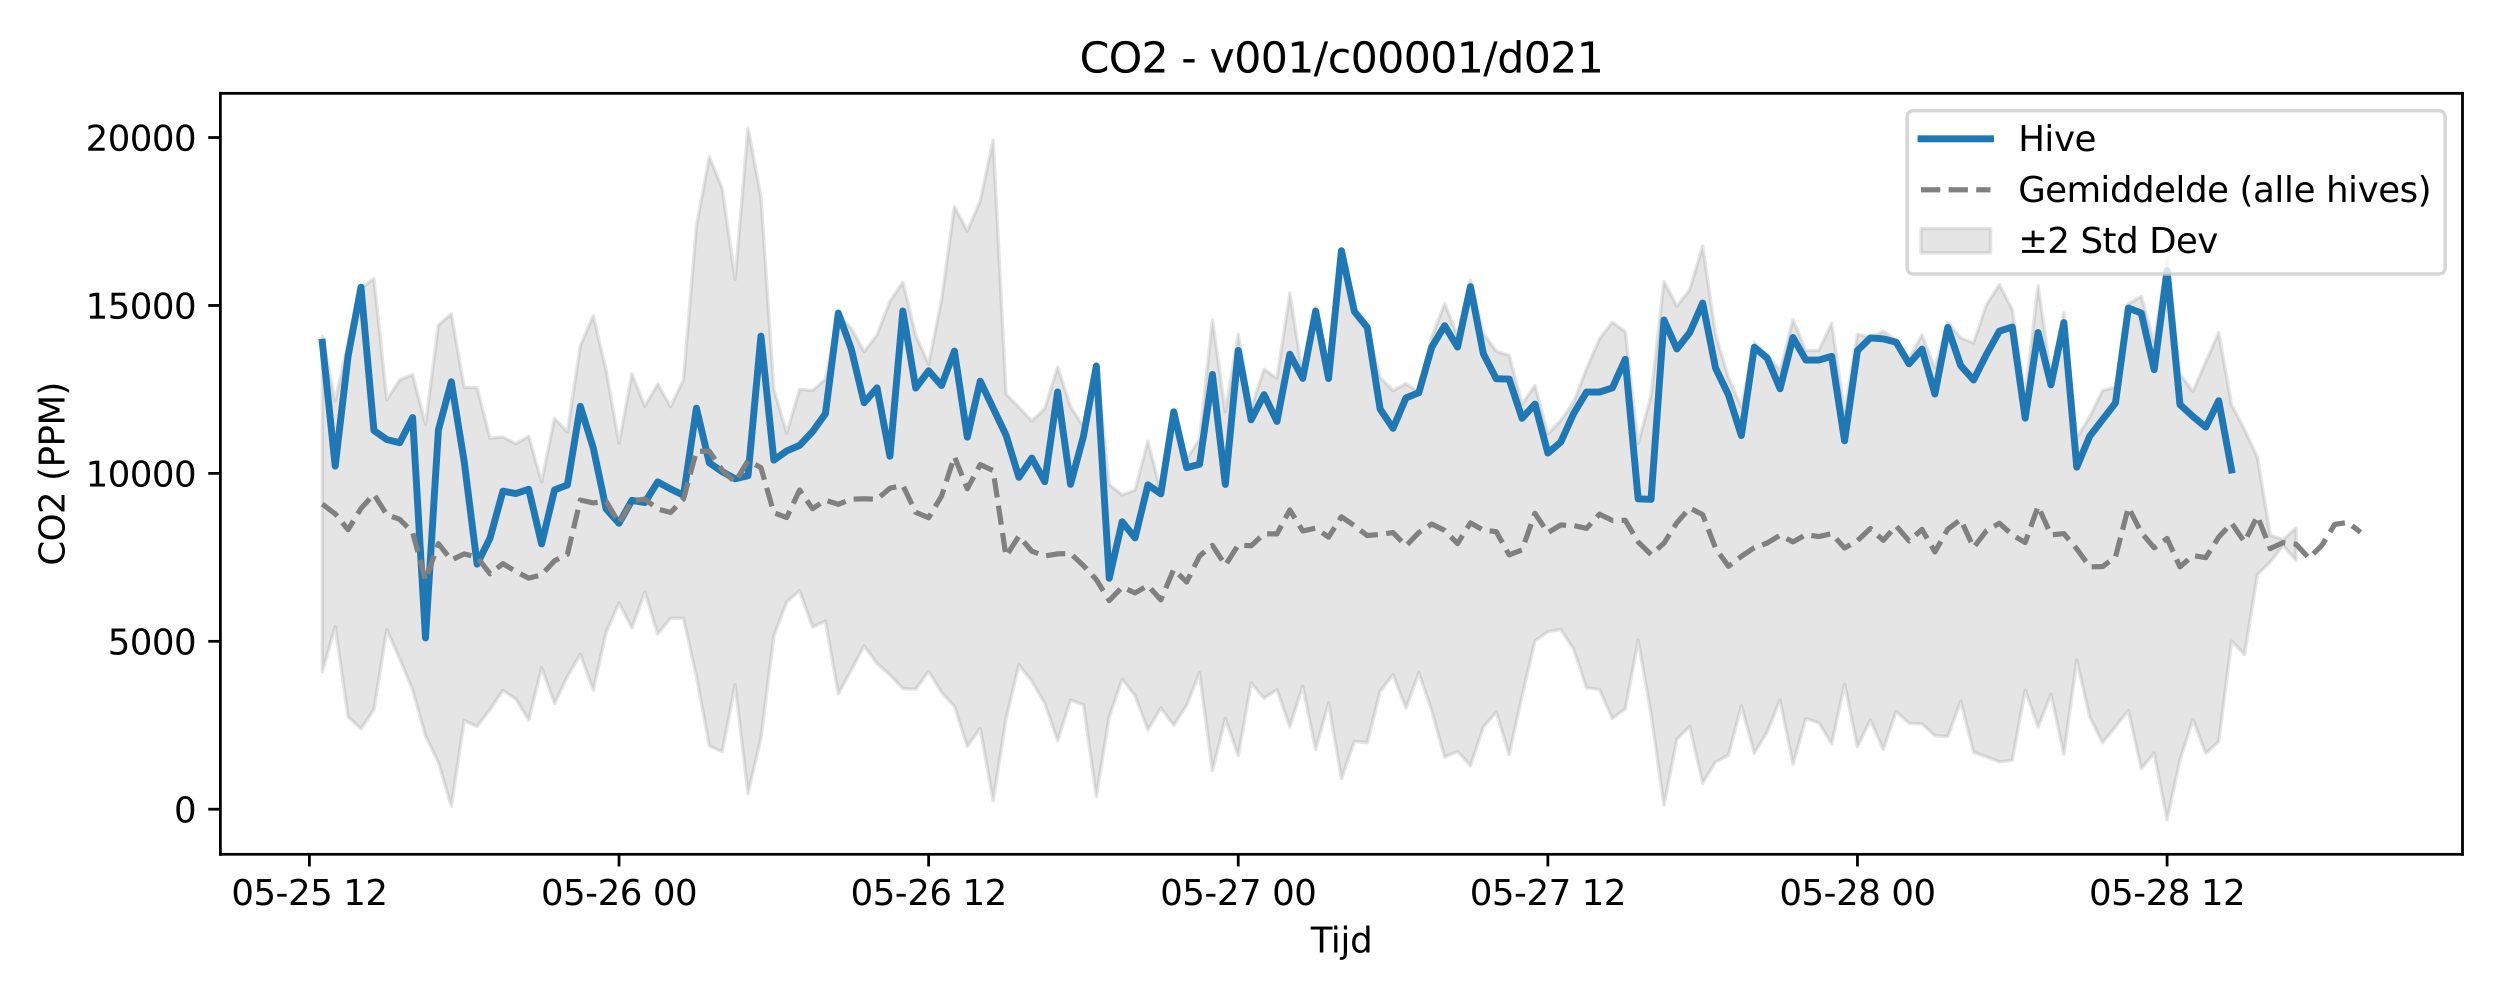 <?xml version="1.0" encoding="utf-8" standalone="no"?>
<!DOCTYPE svg PUBLIC "-//W3C//DTD SVG 1.1//EN"
  "http://www.w3.org/Graphics/SVG/1.1/DTD/svg11.dtd">
<svg xmlns:xlink="http://www.w3.org/1999/xlink" width="720pt" height="288pt" viewBox="0 0 720 288" xmlns="http://www.w3.org/2000/svg" version="1.1">
 <defs>
  <style type="text/css">*{stroke-linejoin: round; stroke-linecap: butt}</style>
 </defs>
 <g id="figure_1">
  <g id="patch_1">
   <path d="M 0 288 
L 720 288 
L 720 0 
L 0 0 
z
" style="fill: #ffffff"/>
  </g>
  <g id="axes_1">
   <g id="patch_2">
    <path d="M 63.47 246.04 
L 709.2 246.04 
L 709.2 26.88 
L 63.47 26.88 
z
" style="fill: #ffffff"/>
   </g>
   <g id="FillBetweenPolyCollection_1">
    <defs>
     <path id="mdfd89fff51" d="M 92.821 -191.167 
L 92.821 -94.495 
L 96.537 -107.523 
L 100.252 -81.54 
L 103.967 -78.09 
L 107.683 -83.63 
L 111.398 -106.599 
L 115.114 -98.297 
L 118.829 -89.303 
L 122.544 -76.066 
L 126.26 -68.491 
L 129.975 -55.805 
L 133.69 -80.491 
L 137.406 -78.794 
L 141.121 -83.691 
L 144.836 -89.132 
L 148.552 -86.678 
L 152.267 -80.623 
L 155.983 -95.697 
L 159.698 -85.437 
L 163.413 -93.146 
L 167.129 -99.552 
L 170.844 -89.268 
L 174.559 -105.876 
L 178.275 -114.335 
L 181.99 -107.166 
L 185.705 -117.535 
L 189.421 -105.415 
L 193.136 -109.954 
L 196.852 -109.91 
L 200.567 -93.254 
L 204.282 -73.181 
L 207.998 -71.507 
L 211.713 -90.799 
L 215.428 -59.482 
L 219.144 -75.427 
L 222.859 -104.79 
L 226.574 -114.646 
L 230.29 -117.869 
L 234.005 -107.414 
L 237.721 -109.112 
L 241.436 -88.166 
L 245.151 -95.014 
L 248.867 -101.985 
L 252.582 -96.903 
L 256.297 -93.623 
L 260.013 -89.689 
L 263.728 -89.503 
L 267.443 -94.65 
L 271.159 -88.611 
L 274.874 -84.577 
L 278.589 -73.042 
L 282.305 -78.218 
L 286.02 -57.363 
L 289.736 -81.04 
L 293.451 -96.517 
L 297.166 -91.775 
L 300.882 -85.471 
L 304.597 -74.698 
L 308.312 -86.355 
L 312.028 -85.039 
L 315.743 -58.658 
L 319.458 -81.569 
L 323.174 -92.392 
L 326.889 -87.63 
L 330.605 -77.815 
L 334.32 -84.114 
L 338.035 -79.091 
L 341.751 -84.904 
L 345.466 -94.272 
L 349.181 -66.017 
L 352.897 -81.052 
L 356.612 -70.395 
L 360.327 -91.265 
L 364.043 -86.903 
L 367.758 -89.388 
L 371.474 -78.684 
L 375.189 -90.401 
L 378.904 -72.165 
L 382.62 -85.577 
L 386.335 -63.788 
L 390.05 -74.486 
L 393.766 -74.114 
L 397.481 -88.873 
L 401.196 -93.722 
L 404.912 -84.052 
L 408.627 -94.215 
L 412.343 -83.308 
L 416.058 -69.922 
L 419.773 -71.576 
L 423.489 -67.462 
L 427.204 -78.578 
L 430.919 -82.944 
L 434.635 -70.686 
L 438.35 -87.567 
L 442.065 -103.394 
L 445.781 -106.071 
L 449.496 -106.723 
L 453.212 -101.06 
L 456.927 -89.898 
L 460.642 -89.429 
L 464.358 -81.054 
L 468.073 -83.846 
L 471.788 -103.595 
L 475.504 -82.414 
L 479.219 -56.112 
L 482.934 -75.068 
L 486.65 -78.784 
L 490.365 -62.445 
L 494.081 -68.547 
L 497.796 -70.52 
L 501.511 -84.759 
L 505.227 -71.058 
L 508.942 -77.21 
L 512.657 -86.413 
L 516.373 -67.905 
L 520.088 -81.026 
L 523.803 -79.85 
L 527.519 -73.797 
L 531.234 -90.95 
L 534.949 -72.927 
L 538.665 -80.669 
L 542.38 -72.206 
L 546.096 -83.093 
L 549.811 -79.689 
L 553.526 -79.516 
L 557.242 -76.147 
L 560.957 -75.87 
L 564.672 -86.091 
L 568.388 -71.365 
L 572.103 -70.033 
L 575.818 -68.588 
L 579.534 -69.035 
L 583.249 -89.233 
L 586.965 -78.695 
L 590.68 -88.007 
L 594.395 -70.768 
L 598.111 -97.928 
L 601.826 -81.532 
L 605.541 -74.113 
L 609.257 -78.689 
L 612.972 -83.372 
L 616.687 -66.629 
L 620.403 -71.105 
L 624.118 -51.922 
L 627.834 -69.178 
L 631.549 -80.755 
L 635.264 -71.043 
L 638.98 -74.371 
L 642.695 -103.346 
L 646.41 -99.503 
L 650.126 -122.469 
L 653.841 -126.149 
L 657.556 -130.891 
L 661.272 -126.56 
L 661.272 -135.957 
L 661.272 -135.957 
L 657.556 -132.596 
L 653.841 -133.855 
L 650.126 -156.283 
L 646.41 -164.328 
L 642.695 -171.338 
L 638.98 -192.221 
L 635.264 -183.759 
L 631.549 -175.254 
L 627.834 -180.319 
L 624.118 -213.921 
L 620.403 -189.342 
L 616.687 -202.662 
L 612.972 -200.441 
L 609.257 -176.487 
L 605.541 -175.528 
L 601.826 -168.003 
L 598.111 -161.909 
L 594.395 -197.888 
L 590.68 -179.874 
L 586.965 -205.753 
L 583.249 -174.257 
L 579.534 -198.869 
L 575.818 -206.021 
L 572.103 -200.277 
L 568.388 -189.239 
L 564.672 -190.709 
L 560.957 -195.27 
L 557.242 -181.947 
L 553.526 -191.552 
L 549.811 -184.726 
L 546.096 -190.025 
L 542.38 -192.544 
L 538.665 -190.907 
L 534.949 -191.662 
L 531.234 -169.369 
L 527.519 -194.845 
L 523.803 -187.084 
L 520.088 -187.012 
L 516.373 -195.957 
L 512.657 -181.285 
L 508.942 -185.998 
L 505.227 -189.484 
L 501.511 -170.769 
L 497.796 -179.3 
L 494.081 -191.698 
L 490.365 -217.12 
L 486.65 -204.613 
L 482.934 -199.831 
L 479.219 -206.962 
L 475.504 -174.145 
L 471.788 -160.218 
L 468.073 -192.468 
L 464.358 -195.192 
L 460.642 -190.409 
L 456.927 -181.776 
L 453.212 -172.232 
L 449.496 -166.899 
L 445.781 -163.049 
L 442.065 -176.948 
L 438.35 -171.708 
L 434.635 -185.694 
L 430.919 -186.833 
L 427.204 -192.038 
L 423.489 -207.367 
L 419.773 -191.314 
L 416.058 -200.553 
L 412.343 -190.881 
L 408.627 -175.036 
L 404.912 -177.507 
L 401.196 -175.509 
L 397.481 -179.313 
L 393.766 -193.413 
L 390.05 -198.719 
L 386.335 -214.548 
L 382.62 -181.053 
L 378.904 -199.636 
L 375.189 -179.752 
L 371.474 -203.583 
L 367.758 -179.064 
L 364.043 -181.664 
L 360.327 -170.367 
L 356.612 -191.697 
L 352.897 -169.371 
L 349.181 -195.857 
L 345.466 -161.489 
L 341.751 -155.855 
L 338.035 -168.946 
L 334.32 -146.375 
L 330.605 -160.915 
L 326.889 -146.858 
L 323.174 -145.464 
L 319.458 -148.464 
L 315.743 -183.499 
L 312.028 -165.171 
L 308.312 -170.847 
L 304.597 -182.26 
L 300.882 -170.281 
L 297.166 -166.732 
L 293.451 -170.728 
L 289.736 -174.5 
L 286.02 -247.636 
L 282.305 -230.146 
L 278.589 -221.448 
L 274.874 -228.478 
L 271.159 -201.613 
L 267.443 -183.126 
L 263.728 -191.419 
L 260.013 -206.715 
L 256.297 -201.19 
L 252.582 -191.534 
L 248.867 -186.702 
L 245.151 -193.471 
L 241.436 -197.369 
L 237.721 -178.747 
L 234.005 -175.564 
L 230.29 -175.869 
L 226.574 -163.254 
L 222.859 -175.876 
L 219.144 -231.23 
L 215.428 -251.158 
L 211.713 -207.51 
L 207.998 -233.714 
L 204.282 -242.898 
L 200.567 -222.857 
L 196.852 -178.679 
L 193.136 -170.887 
L 189.421 -177.373 
L 185.705 -170.983 
L 181.99 -180.332 
L 178.275 -160.372 
L 174.559 -181.405 
L 170.844 -197.048 
L 167.129 -188.409 
L 163.413 -163.585 
L 159.698 -167.557 
L 155.983 -149.203 
L 152.267 -162.364 
L 148.552 -160.204 
L 144.836 -162.19 
L 141.121 -161.783 
L 137.406 -176.335 
L 133.69 -176.438 
L 129.975 -197.604 
L 126.26 -194.357 
L 122.544 -165.796 
L 118.829 -180.107 
L 115.114 -178.589 
L 111.398 -172.876 
L 107.683 -207.703 
L 103.967 -205.041 
L 100.252 -189.355 
L 96.537 -172.503 
L 92.821 -191.167 
z
" style="stroke: #808080; stroke-opacity: 0.2"/>
    </defs>
    <g clip-path="url(#p594fdba632)">
     <use xlink:href="#mdfd89fff51" x="0" y="288" style="fill: #808080; fill-opacity: 0.2; stroke: #808080; stroke-opacity: 0.2"/>
    </g>
   </g>
   <g id="matplotlib.axis_1">
    <g id="xtick_1">
     <g id="line2d_1">
      <defs>
       <path id="m0e3f9ae075" d="M 0 0 
L 0 3.5 
" style="stroke: #000000; stroke-width: 0.8"/>
      </defs>
      <g>
       <use xlink:href="#m0e3f9ae075" x="89.106" y="246.04" style="stroke: #000000; stroke-width: 0.8"/>
      </g>
     </g>
     <g id="text_1">
      <!-- 05-25 12 -->
      <g transform="translate(66.626 260.638) scale(0.1 -0.1)">
       <defs>
        <path id="DejaVuSans-30" d="M 2034 4250 
Q 1547 4250 1301 3770 
Q 1056 3291 1056 2328 
Q 1056 1369 1301 889 
Q 1547 409 2034 409 
Q 2525 409 2770 889 
Q 3016 1369 3016 2328 
Q 3016 3291 2770 3770 
Q 2525 4250 2034 4250 
z
M 2034 4750 
Q 2819 4750 3233 4129 
Q 3647 3509 3647 2328 
Q 3647 1150 3233 529 
Q 2819 -91 2034 -91 
Q 1250 -91 836 529 
Q 422 1150 422 2328 
Q 422 3509 836 4129 
Q 1250 4750 2034 4750 
z
" transform="scale(0.016)"/>
        <path id="DejaVuSans-35" d="M 691 4666 
L 3169 4666 
L 3169 4134 
L 1269 4134 
L 1269 2991 
Q 1406 3038 1543 3061 
Q 1681 3084 1819 3084 
Q 2600 3084 3056 2656 
Q 3513 2228 3513 1497 
Q 3513 744 3044 326 
Q 2575 -91 1722 -91 
Q 1428 -91 1123 -41 
Q 819 9 494 109 
L 494 744 
Q 775 591 1075 516 
Q 1375 441 1709 441 
Q 2250 441 2565 725 
Q 2881 1009 2881 1497 
Q 2881 1984 2565 2268 
Q 2250 2553 1709 2553 
Q 1456 2553 1204 2497 
Q 953 2441 691 2322 
L 691 4666 
z
" transform="scale(0.016)"/>
        <path id="DejaVuSans-2d" d="M 313 2009 
L 1997 2009 
L 1997 1497 
L 313 1497 
L 313 2009 
z
" transform="scale(0.016)"/>
        <path id="DejaVuSans-32" d="M 1228 531 
L 3431 531 
L 3431 0 
L 469 0 
L 469 531 
Q 828 903 1448 1529 
Q 2069 2156 2228 2338 
Q 2531 2678 2651 2914 
Q 2772 3150 2772 3378 
Q 2772 3750 2511 3984 
Q 2250 4219 1831 4219 
Q 1534 4219 1204 4116 
Q 875 4013 500 3803 
L 500 4441 
Q 881 4594 1212 4672 
Q 1544 4750 1819 4750 
Q 2544 4750 2975 4387 
Q 3406 4025 3406 3419 
Q 3406 3131 3298 2873 
Q 3191 2616 2906 2266 
Q 2828 2175 2409 1742 
Q 1991 1309 1228 531 
z
" transform="scale(0.016)"/>
        <path id="DejaVuSans-20" transform="scale(0.016)"/>
        <path id="DejaVuSans-31" d="M 794 531 
L 1825 531 
L 1825 4091 
L 703 3866 
L 703 4441 
L 1819 4666 
L 2450 4666 
L 2450 531 
L 3481 531 
L 3481 0 
L 794 0 
L 794 531 
z
" transform="scale(0.016)"/>
       </defs>
       <use xlink:href="#DejaVuSans-30"/>
       <use xlink:href="#DejaVuSans-35" transform="translate(63.623 0)"/>
       <use xlink:href="#DejaVuSans-2d" transform="translate(127.246 0)"/>
       <use xlink:href="#DejaVuSans-32" transform="translate(163.33 0)"/>
       <use xlink:href="#DejaVuSans-35" transform="translate(226.953 0)"/>
       <use xlink:href="#DejaVuSans-20" transform="translate(290.576 0)"/>
       <use xlink:href="#DejaVuSans-31" transform="translate(322.363 0)"/>
       <use xlink:href="#DejaVuSans-32" transform="translate(385.986 0)"/>
      </g>
     </g>
    </g>
    <g id="xtick_2">
     <g id="line2d_2">
      <g>
       <use xlink:href="#m0e3f9ae075" x="178.275" y="246.04" style="stroke: #000000; stroke-width: 0.8"/>
      </g>
     </g>
     <g id="text_2">
      <!-- 05-26 00 -->
      <g transform="translate(155.794 260.638) scale(0.1 -0.1)">
       <defs>
        <path id="DejaVuSans-36" d="M 2113 2584 
Q 1688 2584 1439 2293 
Q 1191 2003 1191 1497 
Q 1191 994 1439 701 
Q 1688 409 2113 409 
Q 2538 409 2786 701 
Q 3034 994 3034 1497 
Q 3034 2003 2786 2293 
Q 2538 2584 2113 2584 
z
M 3366 4563 
L 3366 3988 
Q 3128 4100 2886 4159 
Q 2644 4219 2406 4219 
Q 1781 4219 1451 3797 
Q 1122 3375 1075 2522 
Q 1259 2794 1537 2939 
Q 1816 3084 2150 3084 
Q 2853 3084 3261 2657 
Q 3669 2231 3669 1497 
Q 3669 778 3244 343 
Q 2819 -91 2113 -91 
Q 1303 -91 875 529 
Q 447 1150 447 2328 
Q 447 3434 972 4092 
Q 1497 4750 2381 4750 
Q 2619 4750 2861 4703 
Q 3103 4656 3366 4563 
z
" transform="scale(0.016)"/>
       </defs>
       <use xlink:href="#DejaVuSans-30"/>
       <use xlink:href="#DejaVuSans-35" transform="translate(63.623 0)"/>
       <use xlink:href="#DejaVuSans-2d" transform="translate(127.246 0)"/>
       <use xlink:href="#DejaVuSans-32" transform="translate(163.33 0)"/>
       <use xlink:href="#DejaVuSans-36" transform="translate(226.953 0)"/>
       <use xlink:href="#DejaVuSans-20" transform="translate(290.576 0)"/>
       <use xlink:href="#DejaVuSans-30" transform="translate(322.363 0)"/>
       <use xlink:href="#DejaVuSans-30" transform="translate(385.986 0)"/>
      </g>
     </g>
    </g>
    <g id="xtick_3">
     <g id="line2d_3">
      <g>
       <use xlink:href="#m0e3f9ae075" x="267.443" y="246.04" style="stroke: #000000; stroke-width: 0.8"/>
      </g>
     </g>
     <g id="text_3">
      <!-- 05-26 12 -->
      <g transform="translate(244.963 260.638) scale(0.1 -0.1)">
       <use xlink:href="#DejaVuSans-30"/>
       <use xlink:href="#DejaVuSans-35" transform="translate(63.623 0)"/>
       <use xlink:href="#DejaVuSans-2d" transform="translate(127.246 0)"/>
       <use xlink:href="#DejaVuSans-32" transform="translate(163.33 0)"/>
       <use xlink:href="#DejaVuSans-36" transform="translate(226.953 0)"/>
       <use xlink:href="#DejaVuSans-20" transform="translate(290.576 0)"/>
       <use xlink:href="#DejaVuSans-31" transform="translate(322.363 0)"/>
       <use xlink:href="#DejaVuSans-32" transform="translate(385.986 0)"/>
      </g>
     </g>
    </g>
    <g id="xtick_4">
     <g id="line2d_4">
      <g>
       <use xlink:href="#m0e3f9ae075" x="356.612" y="246.04" style="stroke: #000000; stroke-width: 0.8"/>
      </g>
     </g>
     <g id="text_4">
      <!-- 05-27 00 -->
      <g transform="translate(334.132 260.638) scale(0.1 -0.1)">
       <defs>
        <path id="DejaVuSans-37" d="M 525 4666 
L 3525 4666 
L 3525 4397 
L 1831 0 
L 1172 0 
L 2766 4134 
L 525 4134 
L 525 4666 
z
" transform="scale(0.016)"/>
       </defs>
       <use xlink:href="#DejaVuSans-30"/>
       <use xlink:href="#DejaVuSans-35" transform="translate(63.623 0)"/>
       <use xlink:href="#DejaVuSans-2d" transform="translate(127.246 0)"/>
       <use xlink:href="#DejaVuSans-32" transform="translate(163.33 0)"/>
       <use xlink:href="#DejaVuSans-37" transform="translate(226.953 0)"/>
       <use xlink:href="#DejaVuSans-20" transform="translate(290.576 0)"/>
       <use xlink:href="#DejaVuSans-30" transform="translate(322.363 0)"/>
       <use xlink:href="#DejaVuSans-30" transform="translate(385.986 0)"/>
      </g>
     </g>
    </g>
    <g id="xtick_5">
     <g id="line2d_5">
      <g>
       <use xlink:href="#m0e3f9ae075" x="445.781" y="246.04" style="stroke: #000000; stroke-width: 0.8"/>
      </g>
     </g>
     <g id="text_5">
      <!-- 05-27 12 -->
      <g transform="translate(423.3 260.638) scale(0.1 -0.1)">
       <use xlink:href="#DejaVuSans-30"/>
       <use xlink:href="#DejaVuSans-35" transform="translate(63.623 0)"/>
       <use xlink:href="#DejaVuSans-2d" transform="translate(127.246 0)"/>
       <use xlink:href="#DejaVuSans-32" transform="translate(163.33 0)"/>
       <use xlink:href="#DejaVuSans-37" transform="translate(226.953 0)"/>
       <use xlink:href="#DejaVuSans-20" transform="translate(290.576 0)"/>
       <use xlink:href="#DejaVuSans-31" transform="translate(322.363 0)"/>
       <use xlink:href="#DejaVuSans-32" transform="translate(385.986 0)"/>
      </g>
     </g>
    </g>
    <g id="xtick_6">
     <g id="line2d_6">
      <g>
       <use xlink:href="#m0e3f9ae075" x="534.949" y="246.04" style="stroke: #000000; stroke-width: 0.8"/>
      </g>
     </g>
     <g id="text_6">
      <!-- 05-28 00 -->
      <g transform="translate(512.469 260.638) scale(0.1 -0.1)">
       <defs>
        <path id="DejaVuSans-38" d="M 2034 2216 
Q 1584 2216 1326 1975 
Q 1069 1734 1069 1313 
Q 1069 891 1326 650 
Q 1584 409 2034 409 
Q 2484 409 2743 651 
Q 3003 894 3003 1313 
Q 3003 1734 2745 1975 
Q 2488 2216 2034 2216 
z
M 1403 2484 
Q 997 2584 770 2862 
Q 544 3141 544 3541 
Q 544 4100 942 4425 
Q 1341 4750 2034 4750 
Q 2731 4750 3128 4425 
Q 3525 4100 3525 3541 
Q 3525 3141 3298 2862 
Q 3072 2584 2669 2484 
Q 3125 2378 3379 2068 
Q 3634 1759 3634 1313 
Q 3634 634 3220 271 
Q 2806 -91 2034 -91 
Q 1263 -91 848 271 
Q 434 634 434 1313 
Q 434 1759 690 2068 
Q 947 2378 1403 2484 
z
M 1172 3481 
Q 1172 3119 1398 2916 
Q 1625 2713 2034 2713 
Q 2441 2713 2670 2916 
Q 2900 3119 2900 3481 
Q 2900 3844 2670 4047 
Q 2441 4250 2034 4250 
Q 1625 4250 1398 4047 
Q 1172 3844 1172 3481 
z
" transform="scale(0.016)"/>
       </defs>
       <use xlink:href="#DejaVuSans-30"/>
       <use xlink:href="#DejaVuSans-35" transform="translate(63.623 0)"/>
       <use xlink:href="#DejaVuSans-2d" transform="translate(127.246 0)"/>
       <use xlink:href="#DejaVuSans-32" transform="translate(163.33 0)"/>
       <use xlink:href="#DejaVuSans-38" transform="translate(226.953 0)"/>
       <use xlink:href="#DejaVuSans-20" transform="translate(290.576 0)"/>
       <use xlink:href="#DejaVuSans-30" transform="translate(322.363 0)"/>
       <use xlink:href="#DejaVuSans-30" transform="translate(385.986 0)"/>
      </g>
     </g>
    </g>
    <g id="xtick_7">
     <g id="line2d_7">
      <g>
       <use xlink:href="#m0e3f9ae075" x="624.118" y="246.04" style="stroke: #000000; stroke-width: 0.8"/>
      </g>
     </g>
     <g id="text_7">
      <!-- 05-28 12 -->
      <g transform="translate(601.638 260.638) scale(0.1 -0.1)">
       <use xlink:href="#DejaVuSans-30"/>
       <use xlink:href="#DejaVuSans-35" transform="translate(63.623 0)"/>
       <use xlink:href="#DejaVuSans-2d" transform="translate(127.246 0)"/>
       <use xlink:href="#DejaVuSans-32" transform="translate(163.33 0)"/>
       <use xlink:href="#DejaVuSans-38" transform="translate(226.953 0)"/>
       <use xlink:href="#DejaVuSans-20" transform="translate(290.576 0)"/>
       <use xlink:href="#DejaVuSans-31" transform="translate(322.363 0)"/>
       <use xlink:href="#DejaVuSans-32" transform="translate(385.986 0)"/>
      </g>
     </g>
    </g>
    <g id="text_8">
     <!-- Tijd -->
     <g transform="translate(377.485 274.317) scale(0.1 -0.1)">
      <defs>
       <path id="DejaVuSans-54" d="M -19 4666 
L 3928 4666 
L 3928 4134 
L 2272 4134 
L 2272 0 
L 1638 0 
L 1638 4134 
L -19 4134 
L -19 4666 
z
" transform="scale(0.016)"/>
       <path id="DejaVuSans-69" d="M 603 3500 
L 1178 3500 
L 1178 0 
L 603 0 
L 603 3500 
z
M 603 4863 
L 1178 4863 
L 1178 4134 
L 603 4134 
L 603 4863 
z
" transform="scale(0.016)"/>
       <path id="DejaVuSans-6a" d="M 603 3500 
L 1178 3500 
L 1178 -63 
Q 1178 -731 923 -1031 
Q 669 -1331 103 -1331 
L -116 -1331 
L -116 -844 
L 38 -844 
Q 366 -844 484 -692 
Q 603 -541 603 -63 
L 603 3500 
z
M 603 4863 
L 1178 4863 
L 1178 4134 
L 603 4134 
L 603 4863 
z
" transform="scale(0.016)"/>
       <path id="DejaVuSans-64" d="M 2906 2969 
L 2906 4863 
L 3481 4863 
L 3481 0 
L 2906 0 
L 2906 525 
Q 2725 213 2448 61 
Q 2172 -91 1784 -91 
Q 1150 -91 751 415 
Q 353 922 353 1747 
Q 353 2572 751 3078 
Q 1150 3584 1784 3584 
Q 2172 3584 2448 3432 
Q 2725 3281 2906 2969 
z
M 947 1747 
Q 947 1113 1208 752 
Q 1469 391 1925 391 
Q 2381 391 2643 752 
Q 2906 1113 2906 1747 
Q 2906 2381 2643 2742 
Q 2381 3103 1925 3103 
Q 1469 3103 1208 2742 
Q 947 2381 947 1747 
z
" transform="scale(0.016)"/>
      </defs>
      <use xlink:href="#DejaVuSans-54"/>
      <use xlink:href="#DejaVuSans-69" transform="translate(57.959 0)"/>
      <use xlink:href="#DejaVuSans-6a" transform="translate(85.742 0)"/>
      <use xlink:href="#DejaVuSans-64" transform="translate(113.525 0)"/>
     </g>
    </g>
   </g>
   <g id="matplotlib.axis_2">
    <g id="ytick_1">
     <g id="line2d_8">
      <defs>
       <path id="m8141fdd69e" d="M 0 0 
L -3.5 0 
" style="stroke: #000000; stroke-width: 0.8"/>
      </defs>
      <g>
       <use xlink:href="#m8141fdd69e" x="63.47" y="233.054" style="stroke: #000000; stroke-width: 0.8"/>
      </g>
     </g>
     <g id="text_9">
      <!-- 0 -->
      <g transform="translate(50.108 236.853) scale(0.1 -0.1)">
       <use xlink:href="#DejaVuSans-30"/>
      </g>
     </g>
    </g>
    <g id="ytick_2">
     <g id="line2d_9">
      <g>
       <use xlink:href="#m8141fdd69e" x="63.47" y="184.692" style="stroke: #000000; stroke-width: 0.8"/>
      </g>
     </g>
     <g id="text_10">
      <!-- 5000 -->
      <g transform="translate(31.02 188.491) scale(0.1 -0.1)">
       <use xlink:href="#DejaVuSans-35"/>
       <use xlink:href="#DejaVuSans-30" transform="translate(63.623 0)"/>
       <use xlink:href="#DejaVuSans-30" transform="translate(127.246 0)"/>
       <use xlink:href="#DejaVuSans-30" transform="translate(190.869 0)"/>
      </g>
     </g>
    </g>
    <g id="ytick_3">
     <g id="line2d_10">
      <g>
       <use xlink:href="#m8141fdd69e" x="63.47" y="136.33" style="stroke: #000000; stroke-width: 0.8"/>
      </g>
     </g>
     <g id="text_11">
      <!-- 10000 -->
      <g transform="translate(24.657 140.129) scale(0.1 -0.1)">
       <use xlink:href="#DejaVuSans-31"/>
       <use xlink:href="#DejaVuSans-30" transform="translate(63.623 0)"/>
       <use xlink:href="#DejaVuSans-30" transform="translate(127.246 0)"/>
       <use xlink:href="#DejaVuSans-30" transform="translate(190.869 0)"/>
       <use xlink:href="#DejaVuSans-30" transform="translate(254.492 0)"/>
      </g>
     </g>
    </g>
    <g id="ytick_4">
     <g id="line2d_11">
      <g>
       <use xlink:href="#m8141fdd69e" x="63.47" y="87.968" style="stroke: #000000; stroke-width: 0.8"/>
      </g>
     </g>
     <g id="text_12">
      <!-- 15000 -->
      <g transform="translate(24.657 91.767) scale(0.1 -0.1)">
       <use xlink:href="#DejaVuSans-31"/>
       <use xlink:href="#DejaVuSans-35" transform="translate(63.623 0)"/>
       <use xlink:href="#DejaVuSans-30" transform="translate(127.246 0)"/>
       <use xlink:href="#DejaVuSans-30" transform="translate(190.869 0)"/>
       <use xlink:href="#DejaVuSans-30" transform="translate(254.492 0)"/>
      </g>
     </g>
    </g>
    <g id="ytick_5">
     <g id="line2d_12">
      <g>
       <use xlink:href="#m8141fdd69e" x="63.47" y="39.606" style="stroke: #000000; stroke-width: 0.8"/>
      </g>
     </g>
     <g id="text_13">
      <!-- 20000 -->
      <g transform="translate(24.657 43.406) scale(0.1 -0.1)">
       <use xlink:href="#DejaVuSans-32"/>
       <use xlink:href="#DejaVuSans-30" transform="translate(63.623 0)"/>
       <use xlink:href="#DejaVuSans-30" transform="translate(127.246 0)"/>
       <use xlink:href="#DejaVuSans-30" transform="translate(190.869 0)"/>
       <use xlink:href="#DejaVuSans-30" transform="translate(254.492 0)"/>
      </g>
     </g>
    </g>
    <g id="text_14">
     <!-- CO2 (PPM) -->
     <g transform="translate(18.578 162.903) rotate(-90) scale(0.1 -0.1)">
      <defs>
       <path id="DejaVuSans-43" d="M 4122 4306 
L 4122 3641 
Q 3803 3938 3442 4084 
Q 3081 4231 2675 4231 
Q 1875 4231 1450 3742 
Q 1025 3253 1025 2328 
Q 1025 1406 1450 917 
Q 1875 428 2675 428 
Q 3081 428 3442 575 
Q 3803 722 4122 1019 
L 4122 359 
Q 3791 134 3420 21 
Q 3050 -91 2638 -91 
Q 1578 -91 968 557 
Q 359 1206 359 2328 
Q 359 3453 968 4101 
Q 1578 4750 2638 4750 
Q 3056 4750 3426 4639 
Q 3797 4528 4122 4306 
z
" transform="scale(0.016)"/>
       <path id="DejaVuSans-4f" d="M 2522 4238 
Q 1834 4238 1429 3725 
Q 1025 3213 1025 2328 
Q 1025 1447 1429 934 
Q 1834 422 2522 422 
Q 3209 422 3611 934 
Q 4013 1447 4013 2328 
Q 4013 3213 3611 3725 
Q 3209 4238 2522 4238 
z
M 2522 4750 
Q 3503 4750 4090 4092 
Q 4678 3434 4678 2328 
Q 4678 1225 4090 567 
Q 3503 -91 2522 -91 
Q 1538 -91 948 565 
Q 359 1222 359 2328 
Q 359 3434 948 4092 
Q 1538 4750 2522 4750 
z
" transform="scale(0.016)"/>
       <path id="DejaVuSans-28" d="M 1984 4856 
Q 1566 4138 1362 3434 
Q 1159 2731 1159 2009 
Q 1159 1288 1364 580 
Q 1569 -128 1984 -844 
L 1484 -844 
Q 1016 -109 783 600 
Q 550 1309 550 2009 
Q 550 2706 781 3412 
Q 1013 4119 1484 4856 
L 1984 4856 
z
" transform="scale(0.016)"/>
       <path id="DejaVuSans-50" d="M 1259 4147 
L 1259 2394 
L 2053 2394 
Q 2494 2394 2734 2622 
Q 2975 2850 2975 3272 
Q 2975 3691 2734 3919 
Q 2494 4147 2053 4147 
L 1259 4147 
z
M 628 4666 
L 2053 4666 
Q 2838 4666 3239 4311 
Q 3641 3956 3641 3272 
Q 3641 2581 3239 2228 
Q 2838 1875 2053 1875 
L 1259 1875 
L 1259 0 
L 628 0 
L 628 4666 
z
" transform="scale(0.016)"/>
       <path id="DejaVuSans-4d" d="M 628 4666 
L 1569 4666 
L 2759 1491 
L 3956 4666 
L 4897 4666 
L 4897 0 
L 4281 0 
L 4281 4097 
L 3078 897 
L 2444 897 
L 1241 4097 
L 1241 0 
L 628 0 
L 628 4666 
z
" transform="scale(0.016)"/>
       <path id="DejaVuSans-29" d="M 513 4856 
L 1013 4856 
Q 1481 4119 1714 3412 
Q 1947 2706 1947 2009 
Q 1947 1309 1714 600 
Q 1481 -109 1013 -844 
L 513 -844 
Q 928 -128 1133 580 
Q 1338 1288 1338 2009 
Q 1338 2731 1133 3434 
Q 928 4138 513 4856 
z
" transform="scale(0.016)"/>
      </defs>
      <use xlink:href="#DejaVuSans-43"/>
      <use xlink:href="#DejaVuSans-4f" transform="translate(69.824 0)"/>
      <use xlink:href="#DejaVuSans-32" transform="translate(148.535 0)"/>
      <use xlink:href="#DejaVuSans-20" transform="translate(212.158 0)"/>
      <use xlink:href="#DejaVuSans-28" transform="translate(243.945 0)"/>
      <use xlink:href="#DejaVuSans-50" transform="translate(282.959 0)"/>
      <use xlink:href="#DejaVuSans-50" transform="translate(343.262 0)"/>
      <use xlink:href="#DejaVuSans-4d" transform="translate(403.564 0)"/>
      <use xlink:href="#DejaVuSans-29" transform="translate(489.844 0)"/>
     </g>
    </g>
   </g>
   <g id="line2d_13">
    <path d="M 92.821 98.579 
L 96.537 134.238 
L 100.252 102.503 
L 103.967 82.726 
L 107.683 123.979 
L 111.398 126.593 
L 115.114 127.506 
L 118.829 120.264 
L 122.544 183.725 
L 126.26 123.829 
L 129.975 109.963 
L 133.69 132.964 
L 137.406 162.465 
L 141.121 154.988 
L 144.836 141.447 
L 148.552 142.137 
L 152.267 140.908 
L 155.983 156.655 
L 159.698 141.105 
L 163.413 139.667 
L 167.129 117.037 
L 170.844 128.934 
L 174.559 146.564 
L 178.275 150.7 
L 181.99 144.104 
L 185.705 144.729 
L 189.421 138.784 
L 193.136 140.825 
L 196.852 142.646 
L 200.567 117.553 
L 204.282 133.287 
L 207.998 135.843 
L 211.713 137.887 
L 215.428 137.002 
L 219.144 96.799 
L 222.859 132.519 
L 226.574 129.872 
L 230.29 128.268 
L 234.005 124.32 
L 237.721 119.146 
L 241.436 90.159 
L 245.151 100.475 
L 248.867 115.986 
L 252.582 111.699 
L 256.297 131.388 
L 260.013 89.567 
L 263.728 111.762 
L 267.443 106.791 
L 271.159 111.04 
L 274.874 101.123 
L 278.589 125.9 
L 282.305 109.779 
L 289.736 125.323 
L 293.451 137.468 
L 297.166 131.923 
L 300.882 138.726 
L 304.597 112.884 
L 308.312 139.487 
L 312.028 125.687 
L 315.743 105.427 
L 319.458 166.537 
L 323.174 150.274 
L 326.889 154.92 
L 330.605 139.635 
L 334.32 142.224 
L 338.035 118.604 
L 341.751 134.696 
L 345.466 133.706 
L 349.181 107.851 
L 352.897 139.519 
L 356.612 100.92 
L 360.327 120.909 
L 364.043 113.661 
L 367.758 121.37 
L 371.474 102.019 
L 375.189 108.972 
L 378.904 89.606 
L 382.62 109.012 
L 386.335 72.218 
L 390.05 89.712 
L 393.766 94.284 
L 397.481 117.827 
L 401.196 123.353 
L 404.912 114.616 
L 408.627 113.073 
L 412.343 99.975 
L 416.058 93.804 
L 419.773 99.952 
L 423.489 82.548 
L 427.204 101.896 
L 430.919 109.083 
L 434.635 109.177 
L 438.35 120.467 
L 442.065 116.389 
L 445.781 130.482 
L 449.496 127.33 
L 453.212 119.088 
L 456.927 112.913 
L 460.642 112.92 
L 464.358 111.717 
L 468.073 103.483 
L 471.788 143.681 
L 475.504 143.807 
L 479.219 92.166 
L 482.934 100.5 
L 486.65 95.771 
L 490.365 87.281 
L 494.081 106.02 
L 497.796 113.729 
L 501.511 125.439 
L 505.227 100.017 
L 508.942 103.131 
L 512.657 111.953 
L 516.373 97.209 
L 520.088 103.696 
L 523.803 103.7 
L 527.519 102.625 
L 531.234 126.958 
L 534.949 100.949 
L 538.665 97.334 
L 542.38 97.592 
L 546.096 98.566 
L 549.811 104.779 
L 553.526 100.542 
L 557.242 113.471 
L 560.957 94.299 
L 564.672 105.272 
L 568.388 109.441 
L 572.103 102.061 
L 575.818 95.364 
L 579.534 94.183 
L 583.249 120.419 
L 586.965 95.767 
L 590.68 110.843 
L 594.395 92.916 
L 598.111 134.534 
L 601.826 125.649 
L 609.257 116.034 
L 612.972 88.716 
L 616.687 90.169 
L 620.403 106.465 
L 624.118 77.972 
L 627.834 116.524 
L 631.549 119.929 
L 635.264 123.011 
L 638.98 115.422 
L 642.695 135.344 
L 642.695 135.344 
" clip-path="url(#p594fdba632)" style="fill: none; stroke: #1f77b4; stroke-width: 2; stroke-linecap: square"/>
   </g>
   <g id="line2d_14">
    <path d="M 92.821 145.169 
L 96.537 147.987 
L 100.252 152.552 
L 103.967 146.435 
L 107.683 142.334 
L 111.398 148.262 
L 115.114 149.557 
L 118.829 153.295 
L 122.544 167.069 
L 126.26 156.576 
L 129.975 161.296 
L 133.69 159.535 
L 137.406 160.435 
L 141.121 165.263 
L 144.836 162.339 
L 148.552 164.559 
L 152.267 166.506 
L 155.983 165.55 
L 159.698 161.503 
L 163.413 159.635 
L 167.129 144.02 
L 170.844 144.842 
L 174.559 144.359 
L 178.275 150.646 
L 181.99 144.251 
L 185.705 143.741 
L 189.421 146.606 
L 193.136 147.58 
L 196.852 143.705 
L 200.567 129.944 
L 204.282 129.96 
L 207.998 135.389 
L 211.713 138.845 
L 215.428 132.68 
L 219.144 134.671 
L 222.859 147.667 
L 226.574 149.05 
L 230.29 141.131 
L 234.005 146.511 
L 237.721 144.071 
L 241.436 145.233 
L 245.151 143.758 
L 248.867 143.656 
L 252.582 143.782 
L 256.297 140.594 
L 260.013 139.798 
L 263.728 147.539 
L 267.443 149.112 
L 271.159 142.888 
L 274.874 131.473 
L 278.589 140.755 
L 282.305 133.818 
L 286.02 135.501 
L 289.736 160.23 
L 293.451 154.377 
L 297.166 158.746 
L 300.882 160.124 
L 304.597 159.521 
L 308.312 159.399 
L 312.028 162.895 
L 315.743 166.921 
L 319.458 172.984 
L 323.174 169.072 
L 326.889 170.756 
L 330.605 168.635 
L 334.32 172.755 
L 338.035 163.981 
L 341.751 167.621 
L 345.466 160.119 
L 349.181 157.063 
L 352.897 162.788 
L 356.612 156.954 
L 360.327 157.184 
L 364.043 153.717 
L 367.758 153.774 
L 371.474 146.867 
L 375.189 152.923 
L 378.904 152.099 
L 382.62 154.685 
L 386.335 148.832 
L 390.05 151.397 
L 393.766 154.236 
L 397.481 153.907 
L 401.196 153.384 
L 404.912 157.22 
L 408.627 153.374 
L 412.343 150.906 
L 416.058 152.762 
L 419.773 156.555 
L 423.489 150.586 
L 427.204 152.692 
L 430.919 153.111 
L 434.635 159.81 
L 438.35 158.362 
L 442.065 147.829 
L 445.781 153.44 
L 449.496 151.189 
L 453.212 151.354 
L 456.927 152.163 
L 460.642 148.081 
L 464.358 149.877 
L 468.073 149.843 
L 471.788 156.093 
L 475.504 159.721 
L 479.219 156.463 
L 482.934 150.55 
L 486.65 146.302 
L 490.365 148.217 
L 494.081 157.878 
L 497.796 163.09 
L 501.511 160.236 
L 505.227 157.729 
L 508.942 156.396 
L 512.657 154.151 
L 516.373 156.069 
L 520.088 153.981 
L 523.803 154.533 
L 527.519 153.679 
L 531.234 157.84 
L 534.949 155.706 
L 538.665 152.212 
L 542.38 155.625 
L 546.096 151.441 
L 549.811 155.793 
L 553.526 152.466 
L 557.242 158.953 
L 560.957 152.43 
L 564.672 149.6 
L 568.388 157.698 
L 572.103 152.845 
L 575.818 150.696 
L 579.534 154.048 
L 583.249 156.255 
L 586.965 145.776 
L 590.68 154.059 
L 594.395 153.672 
L 598.111 158.082 
L 601.826 163.233 
L 605.541 163.18 
L 609.257 160.412 
L 612.972 146.094 
L 616.687 153.354 
L 620.403 157.776 
L 624.118 155.078 
L 627.834 163.252 
L 631.549 159.995 
L 635.264 160.599 
L 638.98 154.704 
L 642.695 150.658 
L 646.41 156.084 
L 650.126 148.624 
L 653.841 157.998 
L 657.556 156.257 
L 661.272 156.741 
L 664.987 160.746 
L 668.703 157.044 
L 672.418 151.022 
L 676.133 150.452 
L 679.849 153.299 
L 679.849 153.299 
" clip-path="url(#p594fdba632)" style="fill: none; stroke-dasharray: 5.55,2.4; stroke-dashoffset: 0; stroke: #808080; stroke-width: 1.5"/>
   </g>
   <g id="patch_3">
    <path d="M 63.47 246.04 
L 63.47 26.88 
" style="fill: none; stroke: #000000; stroke-width: 0.8; stroke-linejoin: miter; stroke-linecap: square"/>
   </g>
   <g id="patch_4">
    <path d="M 709.2 246.04 
L 709.2 26.88 
" style="fill: none; stroke: #000000; stroke-width: 0.8; stroke-linejoin: miter; stroke-linecap: square"/>
   </g>
   <g id="patch_5">
    <path d="M 63.47 246.04 
L 709.2 246.04 
" style="fill: none; stroke: #000000; stroke-width: 0.8; stroke-linejoin: miter; stroke-linecap: square"/>
   </g>
   <g id="patch_6">
    <path d="M 63.47 26.88 
L 709.2 26.88 
" style="fill: none; stroke: #000000; stroke-width: 0.8; stroke-linejoin: miter; stroke-linecap: square"/>
   </g>
   <g id="text_15">
    <!-- CO2 - v001/c00001/d021 -->
    <g transform="translate(310.932 20.88) scale(0.12 -0.12)">
     <defs>
      <path id="DejaVuSans-76" d="M 191 3500 
L 800 3500 
L 1894 563 
L 2988 3500 
L 3597 3500 
L 2284 0 
L 1503 0 
L 191 3500 
z
" transform="scale(0.016)"/>
      <path id="DejaVuSans-2f" d="M 1625 4666 
L 2156 4666 
L 531 -594 
L 0 -594 
L 1625 4666 
z
" transform="scale(0.016)"/>
      <path id="DejaVuSans-63" d="M 3122 3366 
L 3122 2828 
Q 2878 2963 2633 3030 
Q 2388 3097 2138 3097 
Q 1578 3097 1268 2742 
Q 959 2388 959 1747 
Q 959 1106 1268 751 
Q 1578 397 2138 397 
Q 2388 397 2633 464 
Q 2878 531 3122 666 
L 3122 134 
Q 2881 22 2623 -34 
Q 2366 -91 2075 -91 
Q 1284 -91 818 406 
Q 353 903 353 1747 
Q 353 2603 823 3093 
Q 1294 3584 2113 3584 
Q 2378 3584 2631 3529 
Q 2884 3475 3122 3366 
z
" transform="scale(0.016)"/>
     </defs>
     <use xlink:href="#DejaVuSans-43"/>
     <use xlink:href="#DejaVuSans-4f" transform="translate(69.824 0)"/>
     <use xlink:href="#DejaVuSans-32" transform="translate(148.535 0)"/>
     <use xlink:href="#DejaVuSans-20" transform="translate(212.158 0)"/>
     <use xlink:href="#DejaVuSans-2d" transform="translate(243.945 0)"/>
     <use xlink:href="#DejaVuSans-20" transform="translate(280.029 0)"/>
     <use xlink:href="#DejaVuSans-76" transform="translate(311.816 0)"/>
     <use xlink:href="#DejaVuSans-30" transform="translate(370.996 0)"/>
     <use xlink:href="#DejaVuSans-30" transform="translate(434.619 0)"/>
     <use xlink:href="#DejaVuSans-31" transform="translate(498.242 0)"/>
     <use xlink:href="#DejaVuSans-2f" transform="translate(561.865 0)"/>
     <use xlink:href="#DejaVuSans-63" transform="translate(595.557 0)"/>
     <use xlink:href="#DejaVuSans-30" transform="translate(650.537 0)"/>
     <use xlink:href="#DejaVuSans-30" transform="translate(714.16 0)"/>
     <use xlink:href="#DejaVuSans-30" transform="translate(777.783 0)"/>
     <use xlink:href="#DejaVuSans-30" transform="translate(841.406 0)"/>
     <use xlink:href="#DejaVuSans-31" transform="translate(905.029 0)"/>
     <use xlink:href="#DejaVuSans-2f" transform="translate(968.652 0)"/>
     <use xlink:href="#DejaVuSans-64" transform="translate(1002.344 0)"/>
     <use xlink:href="#DejaVuSans-30" transform="translate(1065.82 0)"/>
     <use xlink:href="#DejaVuSans-32" transform="translate(1129.443 0)"/>
     <use xlink:href="#DejaVuSans-31" transform="translate(1193.066 0)"/>
    </g>
   </g>
   <g id="legend_1">
    <g id="patch_7">
     <path d="M 551.256 78.914 
L 702.2 78.914 
Q 704.2 78.914 704.2 76.914 
L 704.2 33.88 
Q 704.2 31.88 702.2 31.88 
L 551.256 31.88 
Q 549.256 31.88 549.256 33.88 
L 549.256 76.914 
Q 549.256 78.914 551.256 78.914 
z
" style="fill: #ffffff; opacity: 0.8; stroke: #cccccc; stroke-linejoin: miter"/>
    </g>
    <g id="line2d_15">
     <path d="M 553.256 39.978 
L 563.256 39.978 
L 573.256 39.978 
" style="fill: none; stroke: #1f77b4; stroke-width: 2; stroke-linecap: square"/>
    </g>
    <g id="text_16">
     <!-- Hive -->
     <g transform="translate(581.256 43.478) scale(0.1 -0.1)">
      <defs>
       <path id="DejaVuSans-48" d="M 628 4666 
L 1259 4666 
L 1259 2753 
L 3553 2753 
L 3553 4666 
L 4184 4666 
L 4184 0 
L 3553 0 
L 3553 2222 
L 1259 2222 
L 1259 0 
L 628 0 
L 628 4666 
z
" transform="scale(0.016)"/>
       <path id="DejaVuSans-65" d="M 3597 1894 
L 3597 1613 
L 953 1613 
Q 991 1019 1311 708 
Q 1631 397 2203 397 
Q 2534 397 2845 478 
Q 3156 559 3463 722 
L 3463 178 
Q 3153 47 2828 -22 
Q 2503 -91 2169 -91 
Q 1331 -91 842 396 
Q 353 884 353 1716 
Q 353 2575 817 3079 
Q 1281 3584 2069 3584 
Q 2775 3584 3186 3129 
Q 3597 2675 3597 1894 
z
M 3022 2063 
Q 3016 2534 2758 2815 
Q 2500 3097 2075 3097 
Q 1594 3097 1305 2825 
Q 1016 2553 972 2059 
L 3022 2063 
z
" transform="scale(0.016)"/>
      </defs>
      <use xlink:href="#DejaVuSans-48"/>
      <use xlink:href="#DejaVuSans-69" transform="translate(75.195 0)"/>
      <use xlink:href="#DejaVuSans-76" transform="translate(102.979 0)"/>
      <use xlink:href="#DejaVuSans-65" transform="translate(162.158 0)"/>
     </g>
    </g>
    <g id="line2d_16">
     <path d="M 553.256 54.657 
L 563.256 54.657 
L 573.256 54.657 
" style="fill: none; stroke-dasharray: 5.55,2.4; stroke-dashoffset: 0; stroke: #808080; stroke-width: 1.5"/>
    </g>
    <g id="text_17">
     <!-- Gemiddelde (alle hives) -->
     <g transform="translate(581.256 58.157) scale(0.1 -0.1)">
      <defs>
       <path id="DejaVuSans-47" d="M 3809 666 
L 3809 1919 
L 2778 1919 
L 2778 2438 
L 4434 2438 
L 4434 434 
Q 4069 175 3628 42 
Q 3188 -91 2688 -91 
Q 1594 -91 976 548 
Q 359 1188 359 2328 
Q 359 3472 976 4111 
Q 1594 4750 2688 4750 
Q 3144 4750 3555 4637 
Q 3966 4525 4313 4306 
L 4313 3634 
Q 3963 3931 3569 4081 
Q 3175 4231 2741 4231 
Q 1884 4231 1454 3753 
Q 1025 3275 1025 2328 
Q 1025 1384 1454 906 
Q 1884 428 2741 428 
Q 3075 428 3337 486 
Q 3600 544 3809 666 
z
" transform="scale(0.016)"/>
       <path id="DejaVuSans-6d" d="M 3328 2828 
Q 3544 3216 3844 3400 
Q 4144 3584 4550 3584 
Q 5097 3584 5394 3201 
Q 5691 2819 5691 2113 
L 5691 0 
L 5113 0 
L 5113 2094 
Q 5113 2597 4934 2840 
Q 4756 3084 4391 3084 
Q 3944 3084 3684 2787 
Q 3425 2491 3425 1978 
L 3425 0 
L 2847 0 
L 2847 2094 
Q 2847 2600 2669 2842 
Q 2491 3084 2119 3084 
Q 1678 3084 1418 2786 
Q 1159 2488 1159 1978 
L 1159 0 
L 581 0 
L 581 3500 
L 1159 3500 
L 1159 2956 
Q 1356 3278 1631 3431 
Q 1906 3584 2284 3584 
Q 2666 3584 2933 3390 
Q 3200 3197 3328 2828 
z
" transform="scale(0.016)"/>
       <path id="DejaVuSans-6c" d="M 603 4863 
L 1178 4863 
L 1178 0 
L 603 0 
L 603 4863 
z
" transform="scale(0.016)"/>
       <path id="DejaVuSans-61" d="M 2194 1759 
Q 1497 1759 1228 1600 
Q 959 1441 959 1056 
Q 959 750 1161 570 
Q 1363 391 1709 391 
Q 2188 391 2477 730 
Q 2766 1069 2766 1631 
L 2766 1759 
L 2194 1759 
z
M 3341 1997 
L 3341 0 
L 2766 0 
L 2766 531 
Q 2569 213 2275 61 
Q 1981 -91 1556 -91 
Q 1019 -91 701 211 
Q 384 513 384 1019 
Q 384 1609 779 1909 
Q 1175 2209 1959 2209 
L 2766 2209 
L 2766 2266 
Q 2766 2663 2505 2880 
Q 2244 3097 1772 3097 
Q 1472 3097 1187 3025 
Q 903 2953 641 2809 
L 641 3341 
Q 956 3463 1253 3523 
Q 1550 3584 1831 3584 
Q 2591 3584 2966 3190 
Q 3341 2797 3341 1997 
z
" transform="scale(0.016)"/>
       <path id="DejaVuSans-68" d="M 3513 2113 
L 3513 0 
L 2938 0 
L 2938 2094 
Q 2938 2591 2744 2837 
Q 2550 3084 2163 3084 
Q 1697 3084 1428 2787 
Q 1159 2491 1159 1978 
L 1159 0 
L 581 0 
L 581 4863 
L 1159 4863 
L 1159 2956 
Q 1366 3272 1645 3428 
Q 1925 3584 2291 3584 
Q 2894 3584 3203 3211 
Q 3513 2838 3513 2113 
z
" transform="scale(0.016)"/>
       <path id="DejaVuSans-73" d="M 2834 3397 
L 2834 2853 
Q 2591 2978 2328 3040 
Q 2066 3103 1784 3103 
Q 1356 3103 1142 2972 
Q 928 2841 928 2578 
Q 928 2378 1081 2264 
Q 1234 2150 1697 2047 
L 1894 2003 
Q 2506 1872 2764 1633 
Q 3022 1394 3022 966 
Q 3022 478 2636 193 
Q 2250 -91 1575 -91 
Q 1294 -91 989 -36 
Q 684 19 347 128 
L 347 722 
Q 666 556 975 473 
Q 1284 391 1588 391 
Q 1994 391 2212 530 
Q 2431 669 2431 922 
Q 2431 1156 2273 1281 
Q 2116 1406 1581 1522 
L 1381 1569 
Q 847 1681 609 1914 
Q 372 2147 372 2553 
Q 372 3047 722 3315 
Q 1072 3584 1716 3584 
Q 2034 3584 2315 3537 
Q 2597 3491 2834 3397 
z
" transform="scale(0.016)"/>
      </defs>
      <use xlink:href="#DejaVuSans-47"/>
      <use xlink:href="#DejaVuSans-65" transform="translate(77.49 0)"/>
      <use xlink:href="#DejaVuSans-6d" transform="translate(139.014 0)"/>
      <use xlink:href="#DejaVuSans-69" transform="translate(236.426 0)"/>
      <use xlink:href="#DejaVuSans-64" transform="translate(264.209 0)"/>
      <use xlink:href="#DejaVuSans-64" transform="translate(327.686 0)"/>
      <use xlink:href="#DejaVuSans-65" transform="translate(391.162 0)"/>
      <use xlink:href="#DejaVuSans-6c" transform="translate(452.686 0)"/>
      <use xlink:href="#DejaVuSans-64" transform="translate(480.469 0)"/>
      <use xlink:href="#DejaVuSans-65" transform="translate(543.945 0)"/>
      <use xlink:href="#DejaVuSans-20" transform="translate(605.469 0)"/>
      <use xlink:href="#DejaVuSans-28" transform="translate(637.256 0)"/>
      <use xlink:href="#DejaVuSans-61" transform="translate(676.27 0)"/>
      <use xlink:href="#DejaVuSans-6c" transform="translate(737.549 0)"/>
      <use xlink:href="#DejaVuSans-6c" transform="translate(765.332 0)"/>
      <use xlink:href="#DejaVuSans-65" transform="translate(793.115 0)"/>
      <use xlink:href="#DejaVuSans-20" transform="translate(854.639 0)"/>
      <use xlink:href="#DejaVuSans-68" transform="translate(886.426 0)"/>
      <use xlink:href="#DejaVuSans-69" transform="translate(949.805 0)"/>
      <use xlink:href="#DejaVuSans-76" transform="translate(977.588 0)"/>
      <use xlink:href="#DejaVuSans-65" transform="translate(1036.768 0)"/>
      <use xlink:href="#DejaVuSans-73" transform="translate(1098.291 0)"/>
      <use xlink:href="#DejaVuSans-29" transform="translate(1150.391 0)"/>
     </g>
    </g>
    <g id="patch_8">
     <path d="M 553.256 72.835 
L 573.256 72.835 
L 573.256 65.835 
L 553.256 65.835 
z
" style="fill: #808080; fill-opacity: 0.2; stroke: #808080; stroke-opacity: 0.2; stroke-linejoin: miter"/>
    </g>
    <g id="text_18">
     <!-- ±2 Std Dev -->
     <g transform="translate(581.256 72.835) scale(0.1 -0.1)">
      <defs>
       <path id="DejaVuSans-b1" d="M 2944 4013 
L 2944 2803 
L 4684 2803 
L 4684 2272 
L 2944 2272 
L 2944 1063 
L 2419 1063 
L 2419 2272 
L 678 2272 
L 678 2803 
L 2419 2803 
L 2419 4013 
L 2944 4013 
z
M 678 531 
L 4684 531 
L 4684 0 
L 678 0 
L 678 531 
z
" transform="scale(0.016)"/>
       <path id="DejaVuSans-53" d="M 3425 4513 
L 3425 3897 
Q 3066 4069 2747 4153 
Q 2428 4238 2131 4238 
Q 1616 4238 1336 4038 
Q 1056 3838 1056 3469 
Q 1056 3159 1242 3001 
Q 1428 2844 1947 2747 
L 2328 2669 
Q 3034 2534 3370 2195 
Q 3706 1856 3706 1288 
Q 3706 609 3251 259 
Q 2797 -91 1919 -91 
Q 1588 -91 1214 -16 
Q 841 59 441 206 
L 441 856 
Q 825 641 1194 531 
Q 1563 422 1919 422 
Q 2459 422 2753 634 
Q 3047 847 3047 1241 
Q 3047 1584 2836 1778 
Q 2625 1972 2144 2069 
L 1759 2144 
Q 1053 2284 737 2584 
Q 422 2884 422 3419 
Q 422 4038 858 4394 
Q 1294 4750 2059 4750 
Q 2388 4750 2728 4690 
Q 3069 4631 3425 4513 
z
" transform="scale(0.016)"/>
       <path id="DejaVuSans-74" d="M 1172 4494 
L 1172 3500 
L 2356 3500 
L 2356 3053 
L 1172 3053 
L 1172 1153 
Q 1172 725 1289 603 
Q 1406 481 1766 481 
L 2356 481 
L 2356 0 
L 1766 0 
Q 1100 0 847 248 
Q 594 497 594 1153 
L 594 3053 
L 172 3053 
L 172 3500 
L 594 3500 
L 594 4494 
L 1172 4494 
z
" transform="scale(0.016)"/>
       <path id="DejaVuSans-44" d="M 1259 4147 
L 1259 519 
L 2022 519 
Q 2988 519 3436 956 
Q 3884 1394 3884 2338 
Q 3884 3275 3436 3711 
Q 2988 4147 2022 4147 
L 1259 4147 
z
M 628 4666 
L 1925 4666 
Q 3281 4666 3915 4102 
Q 4550 3538 4550 2338 
Q 4550 1131 3912 565 
Q 3275 0 1925 0 
L 628 0 
L 628 4666 
z
" transform="scale(0.016)"/>
      </defs>
      <use xlink:href="#DejaVuSans-b1"/>
      <use xlink:href="#DejaVuSans-32" transform="translate(83.789 0)"/>
      <use xlink:href="#DejaVuSans-20" transform="translate(147.412 0)"/>
      <use xlink:href="#DejaVuSans-53" transform="translate(179.199 0)"/>
      <use xlink:href="#DejaVuSans-74" transform="translate(242.676 0)"/>
      <use xlink:href="#DejaVuSans-64" transform="translate(281.885 0)"/>
      <use xlink:href="#DejaVuSans-20" transform="translate(345.361 0)"/>
      <use xlink:href="#DejaVuSans-44" transform="translate(377.148 0)"/>
      <use xlink:href="#DejaVuSans-65" transform="translate(454.15 0)"/>
      <use xlink:href="#DejaVuSans-76" transform="translate(515.674 0)"/>
     </g>
    </g>
   </g>
  </g>
 </g>
 <defs>
  <clipPath id="p594fdba632">
   <rect x="63.47" y="26.88" width="645.73" height="219.16"/>
  </clipPath>
 </defs>
</svg>
